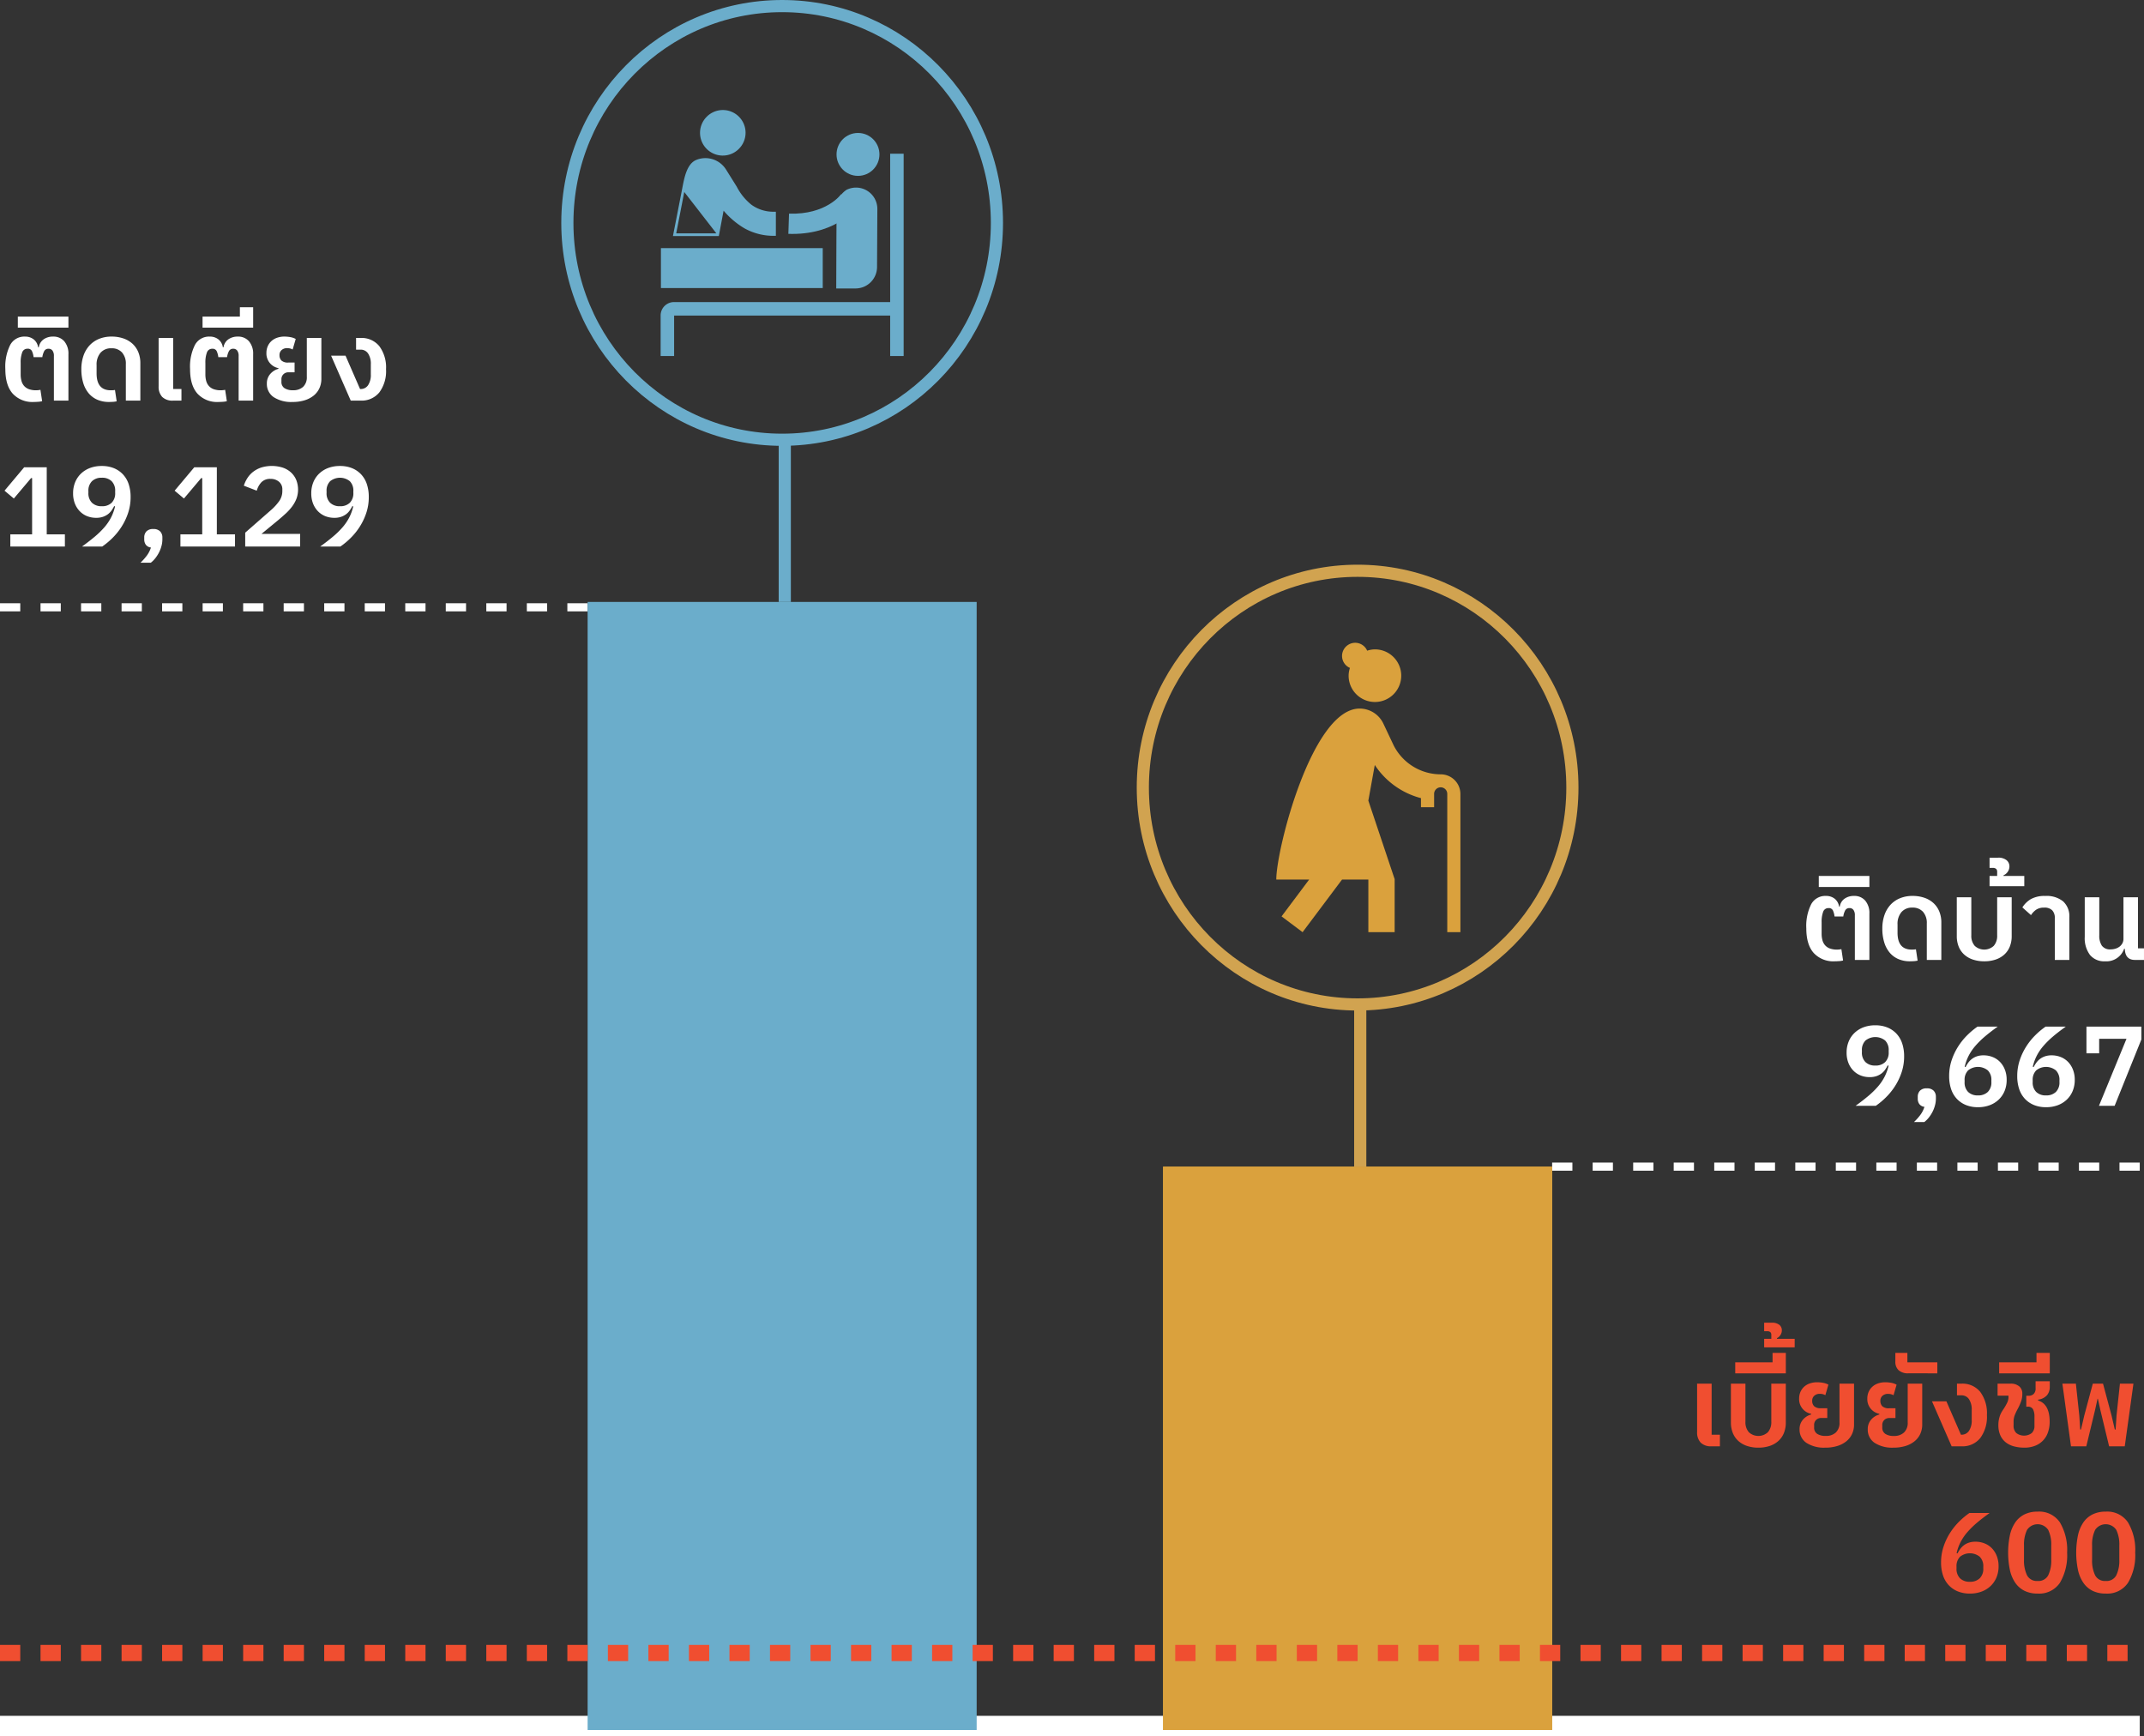 <svg xmlns="http://www.w3.org/2000/svg" width="529.048" height="428.34" viewBox="0 0 529.048 428.34">
    <rect x="0" y="0" width="529.048" height="428.34" fill="#333333" stroke="none"/>
    <g data-name="Group 2217">
        <path data-name="Path 1104" d="M8.344 31.336a6.585 6.585 0 0 1-5.208-2.058q-1.82-2.058-1.82-6.062a11.938 11.938 0 0 1 1.2-5.95 3.946 3.946 0 0 1 3.64-2.058 3.369 3.369 0 0 1 2.156.686 3.056 3.056 0 0 1 1.096 1.946h.168a2.923 2.923 0 0 1 1.176-1.946 3.918 3.918 0 0 1 2.352-.686 3.487 3.487 0 0 1 2.758 1.162 4.689 4.689 0 0 1 1.022 3.206V31H13.3V20a2.161 2.161 0 0 0-.35-1.344 1.158 1.158 0 0 0-.966-.448 1.13 1.13 0 0 0-1.078.588 4.559 4.559 0 0 0-.462 1.484H8.288a5.017 5.017 0 0 0-.392-1.47A1.086 1.086 0 0 0 6.8 18.2a1.343 1.343 0 0 0-1.33.924A7.012 7.012 0 0 0 5.1 21.7v2.828a6.086 6.086 0 0 0 .2 1.61 3.114 3.114 0 0 0 .644 1.232 2.892 2.892 0 0 0 1.176.8 5.017 5.017 0 0 0 1.792.28 5.152 5.152 0 0 0 1.064-.112l.42 2.8a4.912 4.912 0 0 1-.98.154q-.596.044-1.072.044zM4.4 10.28h12.484V13H4.4zm22.48 21.056a7.061 7.061 0 0 1-2.87-.56 5.793 5.793 0 0 1-2.142-1.6 7.193 7.193 0 0 1-1.33-2.534 11.432 11.432 0 0 1-.462-3.374 10.067 10.067 0 0 1 .518-3.332 7.187 7.187 0 0 1 1.484-2.534 6.558 6.558 0 0 1 2.352-1.624 8.015 8.015 0 0 1 3.094-.574 8.833 8.833 0 0 1 2.94.462 6.352 6.352 0 0 1 2.24 1.316 5.8 5.8 0 0 1 1.428 2.072 7.079 7.079 0 0 1 .5 2.73V31h-3.58v-8.988a4.142 4.142 0 0 0-.938-2.884 3.352 3.352 0 0 0-2.614-1.036 3.4 3.4 0 0 0-2.7 1.106 4.462 4.462 0 0 0-.966 3.038v2.044q0 4.172 3.5 4.172.308 0 .546-.014a3.1 3.1 0 0 0 .49-.07l.42 2.8a5.205 5.205 0 0 1-.994.14q-.552.028-.916.028zM42.728 31a3.568 3.568 0 0 1-2.716-.924 3.657 3.657 0 0 1-.868-2.6V15.544h3.584v12.6h2.044V31zm11.2.336a6.585 6.585 0 0 1-5.208-2.058q-1.82-2.058-1.82-6.062a11.938 11.938 0 0 1 1.2-5.95 3.946 3.946 0 0 1 3.64-2.058 3.369 3.369 0 0 1 2.156.686 3.056 3.056 0 0 1 1.092 1.946h.168a2.923 2.923 0 0 1 1.176-1.946 3.918 3.918 0 0 1 2.352-.686 3.487 3.487 0 0 1 2.758 1.162 4.689 4.689 0 0 1 1.022 3.206V31h-3.58V20a2.161 2.161 0 0 0-.35-1.344 1.158 1.158 0 0 0-.966-.448 1.13 1.13 0 0 0-1.078.588 4.559 4.559 0 0 0-.462 1.484h-2.156a5.017 5.017 0 0 0-.392-1.47 1.086 1.086 0 0 0-1.092-.6 1.343 1.343 0 0 0-1.33.924 7.012 7.012 0 0 0-.378 2.566v2.828a6.087 6.087 0 0 0 .2 1.61 3.114 3.114 0 0 0 .644 1.232 2.892 2.892 0 0 0 1.176.8 5.017 5.017 0 0 0 1.792.28 5.152 5.152 0 0 0 1.064-.112l.42 2.8a4.912 4.912 0 0 1-.98.154q-.596.044-1.068.044zM49.98 10.28h9.212V7.956h3.276V13H49.98zm22.2 21.056a7.928 7.928 0 0 1-4.648-1.19 3.891 3.891 0 0 1-1.68-3.374 3.456 3.456 0 0 1 .8-2.3 4.1 4.1 0 0 1 2.058-1.316v-.168a3.666 3.666 0 0 1-2.968-3.752 4.071 4.071 0 0 1 .322-1.638 3.751 3.751 0 0 1 .9-1.274 4.005 4.005 0 0 1 1.4-.826 5.439 5.439 0 0 1 1.834-.294 8.555 8.555 0 0 1 1.4.126 4.328 4.328 0 0 1 1.372.462l-.756 2.6a2.65 2.65 0 0 0-.686-.266 3.224 3.224 0 0 0-.686-.07 1.976 1.976 0 0 0-1.344.462 1.6 1.6 0 0 0-.532 1.274 1.838 1.838 0 0 0 .476 1.316 2.352 2.352 0 0 0 1.736.5h1.512v2.408h-1.514a1.727 1.727 0 0 0-1.232.476 1.687 1.687 0 0 0-.5 1.288v.56a1.8 1.8 0 0 0 .742 1.582 3.665 3.665 0 0 0 2.114.518 3.517 3.517 0 0 0 2.5-.84 3.235 3.235 0 0 0 .91-2.478v-9.578h3.59V25.6a5.491 5.491 0 0 1-.5 2.38 5.075 5.075 0 0 1-1.428 1.806 6.68 6.68 0 0 1-2.24 1.148 9.951 9.951 0 0 1-2.948.402zm9.52-11.424h3.56l3.584 8.232h.112a2.167 2.167 0 0 0 1.876-.952 4.557 4.557 0 0 0 .672-2.66V22.04a4.557 4.557 0 0 0-.672-2.66 2.167 2.167 0 0 0-1.876-.952h-1.092v-2.884h1.12a5.624 5.624 0 0 1 4.62 2.03 8.8 8.8 0 0 1 1.652 5.7 8.8 8.8 0 0 1-1.652 5.7A5.624 5.624 0 0 1 88.984 31h-2.436zM2.548 67v-3h5.376V50.116h-.252l-4.256 5.04-2.3-1.932 4.844-5.768h5.572V64h4.48v3zm29.68-12.208a12.28 12.28 0 0 1-.63 3.962 15.2 15.2 0 0 1-1.638 3.416 16.137 16.137 0 0 1-2.254 2.772A18.414 18.414 0 0 1 25.228 67h-4.984q1.708-1.232 3.08-2.38a21.1 21.1 0 0 0 2.394-2.32 12.447 12.447 0 0 0 1.68-2.45 11.53 11.53 0 0 0 .994-2.758l-.224-.056a8.272 8.272 0 0 1-.658 1.092 4.07 4.07 0 0 1-.91.924 4.505 4.505 0 0 1-1.232.63 5.044 5.044 0 0 1-1.624.238 5.981 5.981 0 0 1-2.268-.42 5.192 5.192 0 0 1-1.806-1.218 5.711 5.711 0 0 1-1.2-1.9 6.817 6.817 0 0 1-.434-2.506 7.108 7.108 0 0 1 .5-2.716 6.193 6.193 0 0 1 1.428-2.128 6.55 6.55 0 0 1 2.226-1.4 8.052 8.052 0 0 1 2.926-.5 7.759 7.759 0 0 1 3 .546 6.322 6.322 0 0 1 2.24 1.54 6.553 6.553 0 0 1 1.4 2.408 9.927 9.927 0 0 1 .472 3.166zm-7.112 2.268a3.325 3.325 0 0 0 2.436-.854 3.284 3.284 0 0 0 .868-2.45v-.42a3.284 3.284 0 0 0-.868-2.45 3.325 3.325 0 0 0-2.436-.854 3.335 3.335 0 0 0-2.422.854 3.254 3.254 0 0 0-.882 2.45v.42a3.254 3.254 0 0 0 .882 2.45 3.335 3.335 0 0 0 2.422.854zm12.712 5.628a2.208 2.208 0 0 1 1.694.588 2.1 2.1 0 0 1 .546 1.484v.5a6.255 6.255 0 0 1-.21 1.568 7.946 7.946 0 0 1-.588 1.572 8.726 8.726 0 0 1-.9 1.428A6.6 6.6 0 0 1 37.212 71h-2.548a14.3 14.3 0 0 0 1.6-1.806 6.694 6.694 0 0 0 .98-1.946 1.825 1.825 0 0 1-1.26-.686 2.173 2.173 0 0 1-.392-1.3v-.5a2.128 2.128 0 0 1 .532-1.484 2.2 2.2 0 0 1 1.704-.59zM44.52 67v-3h5.38V50.116h-.252l-4.256 5.04-2.3-1.932 4.844-5.768h5.572V64h4.48v3zm29.54 0H60.508v-3.416l6.132-5.376a12.993 12.993 0 0 0 2.3-2.478 4.271 4.271 0 0 0 .728-2.394v-.364A2.4 2.4 0 0 0 68.824 51a3.127 3.127 0 0 0-2.044-.686 2.962 2.962 0 0 0-2.3.854 4.963 4.963 0 0 0-1.12 2.058l-3.192-1.232a7.855 7.855 0 0 1 .868-1.862 6.2 6.2 0 0 1 1.414-1.554 6.714 6.714 0 0 1 2-1.064 8.96 8.96 0 0 1 5.376.042 5.722 5.722 0 0 1 2.03 1.218 5.254 5.254 0 0 1 1.26 1.848 6.515 6.515 0 0 1 .042 4.564A8.262 8.262 0 0 1 72.1 57.1a12.318 12.318 0 0 1-1.568 1.736q-.9.826-1.9 1.666l-4.116 3.388h9.544zM91 54.792a12.28 12.28 0 0 1-.63 3.962 15.194 15.194 0 0 1-1.638 3.416 16.137 16.137 0 0 1-2.254 2.772A18.414 18.414 0 0 1 84 67h-4.984q1.708-1.232 3.08-2.38a21.1 21.1 0 0 0 2.394-2.32 12.447 12.447 0 0 0 1.68-2.45 11.53 11.53 0 0 0 .994-2.758l-.224-.056a8.272 8.272 0 0 1-.658 1.092 4.07 4.07 0 0 1-.91.924 4.505 4.505 0 0 1-1.232.63 5.044 5.044 0 0 1-1.624.238 5.981 5.981 0 0 1-2.268-.42 5.192 5.192 0 0 1-1.806-1.218 5.711 5.711 0 0 1-1.2-1.9 6.817 6.817 0 0 1-.434-2.506 7.108 7.108 0 0 1 .5-2.716 6.193 6.193 0 0 1 1.428-2.128 6.55 6.55 0 0 1 2.226-1.4 8.052 8.052 0 0 1 2.926-.5 7.759 7.759 0 0 1 3 .546 6.322 6.322 0 0 1 2.24 1.54 6.554 6.554 0 0 1 1.4 2.408A9.927 9.927 0 0 1 91 54.792zm-7.112 2.268a3.325 3.325 0 0 0 2.436-.854 3.284 3.284 0 0 0 .868-2.45v-.42a3.284 3.284 0 0 0-.868-2.45 3.881 3.881 0 0 0-4.858 0 3.254 3.254 0 0 0-.882 2.45v.42a3.254 3.254 0 0 0 .882 2.45 3.335 3.335 0 0 0 2.422.854z" transform="translate(0 67.84)" style="fill:#fff"/>
        <path data-name="Path 1105" d="M105.748 31.336a6.585 6.585 0 0 1-5.208-2.058q-1.82-2.058-1.82-6.062a11.938 11.938 0 0 1 1.2-5.95 3.946 3.946 0 0 1 3.64-2.058 3.369 3.369 0 0 1 2.156.686 3.056 3.056 0 0 1 1.092 1.946h.168a2.923 2.923 0 0 1 1.176-1.946 3.918 3.918 0 0 1 2.352-.686 3.487 3.487 0 0 1 2.758 1.162 4.689 4.689 0 0 1 1.022 3.206V31H110.7V20a2.161 2.161 0 0 0-.35-1.344 1.158 1.158 0 0 0-.966-.448 1.13 1.13 0 0 0-1.078.588 4.559 4.559 0 0 0-.462 1.484h-2.156a5.017 5.017 0 0 0-.392-1.47 1.086 1.086 0 0 0-1.092-.6 1.343 1.343 0 0 0-1.33.924 7.012 7.012 0 0 0-.374 2.566v2.828a6.086 6.086 0 0 0 .2 1.61 3.114 3.114 0 0 0 .644 1.232 2.893 2.893 0 0 0 1.176.8 5.017 5.017 0 0 0 1.792.28 5.152 5.152 0 0 0 1.064-.112l.42 2.8a4.912 4.912 0 0 1-.98.154q-.592.044-1.068.044zM101.8 10.28h12.488V13H101.8zm22.484 21.056a7.061 7.061 0 0 1-2.87-.56 5.793 5.793 0 0 1-2.142-1.6 7.193 7.193 0 0 1-1.33-2.534 11.432 11.432 0 0 1-.462-3.374 10.067 10.067 0 0 1 .52-3.328 7.187 7.187 0 0 1 1.484-2.534 6.558 6.558 0 0 1 2.352-1.624 8.015 8.015 0 0 1 3.094-.574 8.833 8.833 0 0 1 2.94.462 6.352 6.352 0 0 1 2.24 1.316 5.8 5.8 0 0 1 1.428 2.072 7.079 7.079 0 0 1 .5 2.73V31h-3.584v-8.988a4.142 4.142 0 0 0-.938-2.884 3.352 3.352 0 0 0-2.618-1.036 3.4 3.4 0 0 0-2.7 1.106 4.462 4.462 0 0 0-.966 3.038v2.044q0 4.172 3.5 4.172.308 0 .546-.014a3.1 3.1 0 0 0 .49-.07l.42 2.8a5.205 5.205 0 0 1-.994.14q-.546.028-.91.028zm18.34 0a8.649 8.649 0 0 1-2.824-.436 6 6 0 0 1-2.142-1.246 5.331 5.331 0 0 1-1.344-1.96 6.846 6.846 0 0 1-.462-2.576v-9.574h3.584v9.38a3.734 3.734 0 0 0 .84 2.6 3.455 3.455 0 0 0 4.7 0 3.734 3.734 0 0 0 .84-2.6v-9.38h3.584v9.576a6.846 6.846 0 0 1-.462 2.576 5.331 5.331 0 0 1-1.344 1.96 6 6 0 0 1-2.142 1.246 8.649 8.649 0 0 1-2.828.434zm1.316-21.056h1.876V9.3a1.019 1.019 0 0 0-.252-.77 1.358 1.358 0 0 0-.924-.238h-.7v-2.52h2.1a3.17 3.17 0 0 1 2.072.6 1.953 1.953 0 0 1 .728 1.582 2.312 2.312 0 0 1-.378 1.246 2.355 2.355 0 0 1-1.078.91v.168h5.124V12.8h-8.568zm16.1 10.388a2.678 2.678 0 0 0-.63-1.9 2.631 2.631 0 0 0-2-.672 3.372 3.372 0 0 0-2 .532 4.788 4.788 0 0 0-1.246 1.316l-2.128-1.9a6.194 6.194 0 0 1 2.114-2.058 6.885 6.885 0 0 1 3.514-.77 6.465 6.465 0 0 1 4.452 1.358 4.978 4.978 0 0 1 1.512 3.906V31h-3.588zm12.376 10.668a4.51 4.51 0 0 1-3.7-1.568 6.889 6.889 0 0 1-1.288-4.48v-9.744h3.584v9.408a4.416 4.416 0 0 0 .63 2.52 2.468 2.468 0 0 0 2.2.924 3.974 3.974 0 0 0 1.148-.168 3.191 3.191 0 0 0 .994-.49 2.608 2.608 0 0 0 .714-.812 2.245 2.245 0 0 0 .28-1.134V15.544h3.584v12.6h1.484V31h-2.24q-2.408 0-2.492-2.744h-.168a4.628 4.628 0 0 1-4.732 3.08zm-49.56 23.456a12.28 12.28 0 0 1-.63 3.962 15.194 15.194 0 0 1-1.638 3.416 16.137 16.137 0 0 1-2.254 2.772A18.414 18.414 0 0 1 115.856 67h-4.984q1.708-1.232 3.08-2.38a21.1 21.1 0 0 0 2.394-2.324 12.447 12.447 0 0 0 1.68-2.45 11.53 11.53 0 0 0 .994-2.758l-.224-.056a8.272 8.272 0 0 1-.658 1.092 4.07 4.07 0 0 1-.91.924 4.505 4.505 0 0 1-1.232.63 5.044 5.044 0 0 1-1.624.238 5.981 5.981 0 0 1-2.268-.42 5.192 5.192 0 0 1-1.806-1.218 5.711 5.711 0 0 1-1.2-1.9 6.817 6.817 0 0 1-.434-2.506 7.108 7.108 0 0 1 .5-2.716 6.193 6.193 0 0 1 1.428-2.128 6.55 6.55 0 0 1 2.226-1.4 8.052 8.052 0 0 1 2.926-.5 7.759 7.759 0 0 1 3 .546 6.322 6.322 0 0 1 2.24 1.54 6.554 6.554 0 0 1 1.4 2.408 9.927 9.927 0 0 1 .472 3.17zm-7.112 2.268a3.325 3.325 0 0 0 2.436-.854 3.284 3.284 0 0 0 .868-2.45v-.42a3.284 3.284 0 0 0-.868-2.45 3.881 3.881 0 0 0-4.858 0 3.254 3.254 0 0 0-.882 2.45v.42a3.254 3.254 0 0 0 .882 2.45 3.335 3.335 0 0 0 2.422.854zm12.712 5.628a2.208 2.208 0 0 1 1.694.588 2.1 2.1 0 0 1 .546 1.484v.5a6.256 6.256 0 0 1-.21 1.568 7.946 7.946 0 0 1-.586 1.572 8.727 8.727 0 0 1-.9 1.428A6.6 6.6 0 0 1 127.84 71h-2.548a14.3 14.3 0 0 0 1.6-1.806 6.694 6.694 0 0 0 .98-1.946 1.825 1.825 0 0 1-1.26-.686 2.173 2.173 0 0 1-.392-1.3v-.5a2.128 2.128 0 0 1 .532-1.484 2.2 2.2 0 0 1 1.704-.59zm12.628 4.648a7.759 7.759 0 0 1-3-.546 6.322 6.322 0 0 1-2.24-1.54 6.554 6.554 0 0 1-1.4-2.408 9.927 9.927 0 0 1-.476-3.178 12.28 12.28 0 0 1 .63-3.962 15.2 15.2 0 0 1 1.638-3.416 16.136 16.136 0 0 1 2.254-2.772 18.414 18.414 0 0 1 2.478-2.058h4.984q-1.736 1.232-3.094 2.38a21.723 21.723 0 0 0-2.38 2.324 12.447 12.447 0 0 0-1.68 2.45 11.531 11.531 0 0 0-.994 2.758l.224.056a7.57 7.57 0 0 1 .658-1.078 4.489 4.489 0 0 1 .91-.924 4.288 4.288 0 0 1 1.232-.644 5.044 5.044 0 0 1 1.624-.238 6.012 6.012 0 0 1 2.254.42 5.162 5.162 0 0 1 1.82 1.218 5.681 5.681 0 0 1 1.2 1.918 6.846 6.846 0 0 1 .434 2.492 7.108 7.108 0 0 1-.5 2.716 6.193 6.193 0 0 1-1.428 2.128 6.55 6.55 0 0 1-2.226 1.4 8.052 8.052 0 0 1-2.922.504zm0-2.912a3.335 3.335 0 0 0 2.422-.854 3.254 3.254 0 0 0 .882-2.45v-.42a3.254 3.254 0 0 0-.882-2.45 3.881 3.881 0 0 0-4.858 0 3.284 3.284 0 0 0-.868 2.45v.42a3.284 3.284 0 0 0 .868 2.45 3.325 3.325 0 0 0 2.436.854zm16.8 2.912a7.759 7.759 0 0 1-3-.546 6.322 6.322 0 0 1-2.24-1.54 6.554 6.554 0 0 1-1.4-2.408 9.927 9.927 0 0 1-.476-3.178 12.28 12.28 0 0 1 .63-3.962 15.2 15.2 0 0 1 1.638-3.416 16.136 16.136 0 0 1 2.254-2.772 18.414 18.414 0 0 1 2.478-2.058h4.984q-1.736 1.232-3.094 2.38a21.723 21.723 0 0 0-2.38 2.324 12.447 12.447 0 0 0-1.68 2.45 11.531 11.531 0 0 0-.994 2.758l.224.056a7.57 7.57 0 0 1 .658-1.078 4.489 4.489 0 0 1 .91-.924 4.288 4.288 0 0 1 1.232-.644 5.044 5.044 0 0 1 1.624-.238 6.012 6.012 0 0 1 2.254.42 5.162 5.162 0 0 1 1.82 1.218 5.681 5.681 0 0 1 1.2 1.918 6.846 6.846 0 0 1 .434 2.492 7.108 7.108 0 0 1-.5 2.716 6.193 6.193 0 0 1-1.428 2.128 6.55 6.55 0 0 1-2.226 1.4 8.052 8.052 0 0 1-2.922.504zm0-2.912a3.335 3.335 0 0 0 2.422-.854 3.254 3.254 0 0 0 .882-2.45v-.42a3.254 3.254 0 0 0-.882-2.45 3.881 3.881 0 0 0-4.858 0 3.284 3.284 0 0 0-.868 2.45v.42a3.284 3.284 0 0 0 .868 2.45 3.325 3.325 0 0 0 2.436.854zM170.932 67l6.8-16.548h-6.748v3.584h-3.136v-6.58H181.4v3.164L174.8 67z" transform="translate(347 205.84)" style="fill:#fff"/>
        <path data-name="Path 1106" d="M77.356 31a3.568 3.568 0 0 1-2.716-.924 3.657 3.657 0 0 1-.868-2.6V15.544h3.584v12.6H79.4V31zm11.536.336a8.649 8.649 0 0 1-2.828-.434 6 6 0 0 1-2.142-1.246 5.331 5.331 0 0 1-1.344-1.96 6.846 6.846 0 0 1-.462-2.576v-9.576H85.7v9.38a3.734 3.734 0 0 0 .84 2.6 3.455 3.455 0 0 0 4.7 0 3.734 3.734 0 0 0 .84-2.6v-9.38h3.584v9.576a6.846 6.846 0 0 1-.462 2.576 5.331 5.331 0 0 1-1.344 1.96A6 6 0 0 1 91.72 30.9a8.649 8.649 0 0 1-2.828.436zM83.18 10.28h9.212V7.956h3.276V13H83.18zm7.14-5.8h1.764v-.948a.92.92 0 0 0-.238-.7 1.2 1.2 0 0 0-.826-.224h-.7v-2.1h1.9a2.826 2.826 0 0 1 1.834.518 1.7 1.7 0 0 1 .63 1.386 2.084 2.084 0 0 1-.318 1.088 2.117 2.117 0 0 1-.882.812v.168h4.368v2.1H90.32zm15.064 26.852a7.928 7.928 0 0 1-4.648-1.19 3.891 3.891 0 0 1-1.68-3.374 3.456 3.456 0 0 1 .8-2.3 4.1 4.1 0 0 1 2.058-1.316v-.168a3.666 3.666 0 0 1-2.968-3.752 4.071 4.071 0 0 1 .322-1.638 3.751 3.751 0 0 1 .9-1.274 4.005 4.005 0 0 1 1.4-.826 5.439 5.439 0 0 1 1.834-.294 8.555 8.555 0 0 1 1.4.126 4.328 4.328 0 0 1 1.372.462l-.756 2.6a2.65 2.65 0 0 0-.686-.266 3.224 3.224 0 0 0-.686-.07 1.976 1.976 0 0 0-1.344.462 1.6 1.6 0 0 0-.532 1.274 1.838 1.838 0 0 0 .476 1.316 2.352 2.352 0 0 0 1.736.5h1.512v2.408h-1.512a1.727 1.727 0 0 0-1.232.476 1.687 1.687 0 0 0-.5 1.288v.56a1.8 1.8 0 0 0 .742 1.582 3.665 3.665 0 0 0 2.114.518A3.517 3.517 0 0 0 108 27.6a3.235 3.235 0 0 0 .91-2.478v-9.578h3.59V25.6a5.491 5.491 0 0 1-.5 2.38 5.075 5.075 0 0 1-1.428 1.806 6.68 6.68 0 0 1-2.24 1.148 9.951 9.951 0 0 1-2.948.402zm16.828 0a7.928 7.928 0 0 1-4.648-1.19 3.891 3.891 0 0 1-1.68-3.374 3.456 3.456 0 0 1 .8-2.3 4.1 4.1 0 0 1 2.058-1.316v-.168a3.666 3.666 0 0 1-2.968-3.752 4.071 4.071 0 0 1 .322-1.638 3.751 3.751 0 0 1 .9-1.274 4.005 4.005 0 0 1 1.4-.826 5.439 5.439 0 0 1 1.834-.294 8.555 8.555 0 0 1 1.4.126 4.328 4.328 0 0 1 1.37.474l-.756 2.6a2.65 2.65 0 0 0-.686-.266 3.224 3.224 0 0 0-.686-.07 1.976 1.976 0 0 0-1.344.462 1.6 1.6 0 0 0-.532 1.274 1.838 1.838 0 0 0 .476 1.316 2.352 2.352 0 0 0 1.736.5h1.512v2.408h-1.52a1.727 1.727 0 0 0-1.232.476 1.687 1.687 0 0 0-.5 1.288v.56a1.8 1.8 0 0 0 .742 1.582 3.665 3.665 0 0 0 2.114.518 3.517 3.517 0 0 0 2.506-.854 3.235 3.235 0 0 0 .91-2.478v-9.572h3.584V25.6a5.491 5.491 0 0 1-.5 2.38 5.075 5.075 0 0 1-1.428 1.806 6.68 6.68 0 0 1-2.24 1.148 9.951 9.951 0 0 1-2.944.402zm3.7-18.34a3.418 3.418 0 0 1-2.408-.756 2.8 2.8 0 0 1-.812-2.156V7.956h2.968v2.324h7.392V13zm5.824 6.916h3.556l3.584 8.232h.112a2.167 2.167 0 0 0 1.876-.952 4.557 4.557 0 0 0 .672-2.66V22.04a4.557 4.557 0 0 0-.672-2.66 2.167 2.167 0 0 0-1.876-.952h-1.092v-2.884h1.12a5.624 5.624 0 0 1 4.62 2.03 8.8 8.8 0 0 1 1.652 5.7 8.8 8.8 0 0 1-1.652 5.7 5.624 5.624 0 0 1-4.62 2.03h-2.436zm22.792 11.424a9.614 9.614 0 0 1-2.622-.332 5.548 5.548 0 0 1-2.03-1.022 4.585 4.585 0 0 1-1.3-1.736 6.039 6.039 0 0 1-.462-2.45 6.814 6.814 0 0 1 .126-1.386 7.1 7.1 0 0 1 .308-1.078 5.352 5.352 0 0 1 .42-.868q.238-.392.49-.756a13.834 13.834 0 0 0 .784-1.372 3.231 3.231 0 0 0 .364-1.456v-.364h-2.688v-2.968h3.164a3.186 3.186 0 0 1 2.184.672 2.279 2.279 0 0 1 .756 1.792v.14a5.368 5.368 0 0 1-.28 1.708 12.557 12.557 0 0 1-.868 1.932 14.89 14.89 0 0 0-.728 1.554 4.633 4.633 0 0 0-.28 1.694v.812a2.441 2.441 0 0 0 .686 1.89 3.171 3.171 0 0 0 3.794 0 2.355 2.355 0 0 0 .672-1.806v-2.24a3.865 3.865 0 0 0-.35-1.82 1.375 1.375 0 0 0-1.33-.644H155V18.54h.56a1.81 1.81 0 0 0 1.246-.434 1.884 1.884 0 0 0 .49-1.47v-1.68h3.5v1.4a3.17 3.17 0 0 1-.658 2.016 3.488 3.488 0 0 1-2.226 1.12v.2q2.856.9 2.856 5.236a7.764 7.764 0 0 1-.434 2.674 5.358 5.358 0 0 1-3.22 3.29 7.148 7.148 0 0 1-2.59.444zm-6.22-21.052h9.212V7.956h3.28V13h-12.492zm15.6 5.264h3.332l.84 7.84.224 3.472h.2l.812-3.472 2.1-7.84h2.52l2.1 7.84.812 3.472h.2l.224-3.472.84-7.84h3.332L179.3 31h-3.86l-2.156-8.932-.616-2.8h-.084l-.616 2.8L169.812 31h-3.78zm-22.82 51.792a7.759 7.759 0 0 1-3-.546 6.322 6.322 0 0 1-2.24-1.54 6.554 6.554 0 0 1-1.4-2.408 9.927 9.927 0 0 1-.476-3.178 12.28 12.28 0 0 1 .63-3.962 15.2 15.2 0 0 1 1.638-3.416 16.136 16.136 0 0 1 2.254-2.772 18.414 18.414 0 0 1 2.478-2.058h4.984q-1.736 1.232-3.094 2.38a21.723 21.723 0 0 0-2.38 2.324 12.447 12.447 0 0 0-1.68 2.45 11.531 11.531 0 0 0-.994 2.758l.224.056a7.57 7.57 0 0 1 .658-1.078 4.489 4.489 0 0 1 .91-.924 4.288 4.288 0 0 1 1.232-.644 5.044 5.044 0 0 1 1.624-.238 6.012 6.012 0 0 1 2.254.42 5.162 5.162 0 0 1 1.82 1.218 5.681 5.681 0 0 1 1.2 1.918 6.846 6.846 0 0 1 .434 2.492 7.108 7.108 0 0 1-.5 2.716 6.193 6.193 0 0 1-1.428 2.128 6.55 6.55 0 0 1-2.226 1.4 8.052 8.052 0 0 1-2.926.504zm0-2.912a3.335 3.335 0 0 0 2.422-.854 3.254 3.254 0 0 0 .882-2.45v-.42a3.254 3.254 0 0 0-.882-2.45 3.881 3.881 0 0 0-4.858 0 3.284 3.284 0 0 0-.868 2.45v.42a3.284 3.284 0 0 0 .868 2.45 3.325 3.325 0 0 0 2.432.854zm16.712 2.912a7.184 7.184 0 0 1-3.248-.686 5.992 5.992 0 0 1-2.268-1.974 9.066 9.066 0 0 1-1.33-3.164 21.291 21.291 0 0 1 0-8.554 9.067 9.067 0 0 1 1.33-3.178 5.992 5.992 0 0 1 2.268-1.974 7.184 7.184 0 0 1 3.248-.686 6.154 6.154 0 0 1 5.5 2.66 13.315 13.315 0 0 1 1.778 7.448 13.315 13.315 0 0 1-1.778 7.448 6.154 6.154 0 0 1-5.5 2.66zm0-3.108a2.7 2.7 0 0 0 2.618-1.414 8.28 8.28 0 0 0 .742-3.822v-3.528a8.28 8.28 0 0 0-.742-3.822 3.131 3.131 0 0 0-5.236 0 8.28 8.28 0 0 0-.742 3.822v3.528a8.28 8.28 0 0 0 .742 3.822 2.7 2.7 0 0 0 2.618 1.414zm16.8 3.108a7.184 7.184 0 0 1-3.248-.686 5.992 5.992 0 0 1-2.268-1.974 9.066 9.066 0 0 1-1.33-3.164 21.291 21.291 0 0 1 0-8.554 9.067 9.067 0 0 1 1.33-3.178 5.992 5.992 0 0 1 2.268-1.974 7.184 7.184 0 0 1 3.248-.686 6.154 6.154 0 0 1 5.5 2.66 13.315 13.315 0 0 1 1.778 7.448 13.315 13.315 0 0 1-1.778 7.448 6.154 6.154 0 0 1-5.5 2.66zm0-3.108a2.7 2.7 0 0 0 2.618-1.414 8.28 8.28 0 0 0 .742-3.822v-3.528a8.28 8.28 0 0 0-.742-3.822 3.131 3.131 0 0 0-5.236 0 8.28 8.28 0 0 0-.742 3.822v3.528a8.28 8.28 0 0 0 .742 3.822 2.7 2.7 0 0 0 2.618 1.414z" transform="translate(345 325.84)" style="fill:#f04e30"/>
        <path data-name="Line 204" transform="translate(0 149.84)" style="stroke-dasharray:5 5;stroke-width:2px;stroke:#fff;fill:none" d="M0 0h145"/>
        <path data-name="Line 239" transform="translate(383 287.84)" style="stroke-dasharray:5 5;stroke-width:2px;stroke:#fff;fill:none" d="M0 0h145"/>
        <g data-name="Group 2216">
            <path data-name="Line 202" transform="translate(0 425.84)" style="stroke-width:5px;stroke:#fff;fill:none" d="M0 0h528"/>
            <g data-name="Group 2213">
                <g data-name="Path 828" style="fill:#6badcb">
                    <path d="M94 276.325H2V2h92v274.325z" style="stroke:none" transform="translate(145 148.515)"/>
                    <path d="M4 4v270.325h88V4H4M0 0h96v278.325H0V0z" style="fill:#6badcb;stroke:none" transform="translate(145 148.515)"/>
                </g>
                <g data-name="Group 2212">
                    <path data-name="Line 90" transform="translate(193.65 109.784)" style="stroke-width:3px;stroke-dasharray:5 0;stroke:#6badcb;fill:none" d="M0 0v38.731"/>
                    <g data-name="Group 2211">
                        <g data-name="Ellipse 526" transform="translate(138.5)" style="stroke-width:3px;stroke-dasharray:5 0;stroke:#6badcb;fill:none">
                            <ellipse cx="54.5" cy="55" rx="54.5" ry="55" style="stroke:none"/>
                            <ellipse cx="54.5" cy="55" rx="53" ry="53.5" style="fill:none"/>
                        </g>
                        <g data-name="Group 1645" transform="translate(-778.057 -4792.577)">
                            <path data-name="Path 829" d="M182.918 382.515a5.279 5.279 0 1 0-5.279-5.279 5.3 5.3 0 0 0 5.279 5.279zm-9.767 8.976 8.4 10.824 1.368-6.6c3.432 3.96 6.964 6.6 12.772 6.6v-5.28c-5.016 0-7.492-2.639-9.6-6.336l-2.639-4.224a5.664 5.664 0 0 0-7-2.217c-2.244.984-2.779 4.569-3.3 7.233l-2.09 10.824" transform="translate(773.489 4448.113)" style="fill:#6badcb"/>
                            <path data-name="Subtraction 9 - Outline" d="M13.1 30.58H2.061L4.265 19.3c.036-.182.071-.368.107-.557.505-2.642 1.134-5.93 3.385-6.917a5.927 5.927 0 0 1 2.319-.471 6.016 6.016 0 0 1 5.088 2.818l2.647 4.236a13.793 13.793 0 0 0 3.623 4.452 9.2 9.2 0 0 0 5.693 1.716h.333v5.945h-.33a14.693 14.693 0 0 1-7.441-1.858 20.393 20.393 0 0 1-5.13-4.343l-1.178 6.259zm-10.231-.665h9.96l1.33-7.062.451.52a20.723 20.723 0 0 0 5.408 4.713 13.925 13.925 0 0 0 6.78 1.768V25.24a9.7 9.7 0 0 1-5.757-1.84 14.4 14.4 0 0 1-3.8-4.65L14.6 14.528a5.351 5.351 0 0 0-4.524-2.506 5.264 5.264 0 0 0-2.058.418c-1.929.847-2.521 3.943-3 6.432l-.108.56zm11.49-19.19a5.606 5.606 0 0 1-3.964-9.576 5.606 5.606 0 1 1 7.928 7.928 5.573 5.573 0 0 1-3.965 1.647zm0-10.559a4.94 4.94 0 0 0-3.493 8.44 4.94 4.94 0 1 0 6.987-6.986A4.912 4.912 0 0 0 14.358.166z" transform="translate(942.049 4820.235)" style="fill:#6badcb"/>
                            <circle data-name="Ellipse 1413" cx="5.294" cy="5.294" r="5.294" transform="translate(984.478 4825.379)" style="fill:#6badcb"/>
                            <path data-name="Path 830" d="M235.724 425.082a5.309 5.309 0 0 0 5.294-5.294l.076-14.337a5.263 5.263 0 0 0-7.426-4.791h-.027c-.027 0-.031.012-.053.026a5.642 5.642 0 0 0-2.545 3.682l-.049 7.942-.049 12.773" transform="translate(753.457 4438.665)" style="fill:#6badcb"/>
                            <path data-name="Rectangle 1034" transform="translate(941.145 4853.797)" style="fill:#6badcb" d="M0 0h39.93v9.85H0z"/>
                            <path data-name="Path 831" d="M254.272 437.55h-3.328v-49.912h3.328z" transform="translate(746.767 4442.866)" style="fill:#6badcb"/>
                            <path data-name="Path 832" d="M214.182 412.452q-.486 0-.987-.017l.167-4.988c9.2.307 12.807-4.73 12.841-4.781l4.158 2.761c-.196.294-4.799 7.025-16.179 7.025z" transform="translate(759.395 4437.84)" style="fill:#6badcb"/>
                            <path data-name="Path 833" d="M169.165 455.948h-3.328v-10.017a3.3 3.3 0 0 1 3.293-3.293h55.01v3.327h-54.975z" transform="translate(775.236 4424.469)" style="fill:#6badcb"/>
                        </g>
                    </g>
                </g>
            </g>
            <g data-name="Group 2215">
                <g data-name="Rectangle 1033" style="stroke-width:4px;stroke:#daa13d;fill:#daa13d">
                    <path style="stroke:none" d="M0 0h96v139H0z" transform="translate(287 287.84)"/>
                    <path style="fill:none" d="M2 2h92v135H2z" transform="translate(287 287.84)"/>
                </g>
                <g data-name="Group 2214">
                    <g data-name="Ellipse 1418" transform="translate(280.5 139.324)" style="stroke:#d1a350;stroke-width:3px;stroke-dasharray:5 0;fill:none">
                        <ellipse cx="54.5" cy="55" rx="54.5" ry="55" style="stroke:none"/>
                        <ellipse cx="54.5" cy="55" rx="53" ry="53.5" style="fill:none"/>
                    </g>
                    <path data-name="Line 238" transform="translate(335.65 249.109)" style="stroke:#d1a350;stroke-width:3px;stroke-dasharray:5 0;fill:none" d="M0 0v38.731"/>
                    <g data-name="Group 891">
                        <g data-name="Group 890">
                            <path data-name="Path 465" d="M46.567 22.227a13.026 13.026 0 0 1-11.618-7.172l-2.564-5.42A6.478 6.478 0 0 0 26.576 6C14.827 6 6 40.693 6 48.19h8.113L7.3 57.277l5.193 3.894 9.734-12.981h6.491v12.981h6.491V48.092l-6.492-19.375 1.59-8.795A19.534 19.534 0 0 0 41.7 28.1v2.24h3.245v-3.245a1.623 1.623 0 1 1 3.245 0v34.076h3.245V27.095a4.862 4.862 0 0 0-4.868-4.868z" transform="translate(308.933 168.82)" style="fill:#daa13d"/>
                            <path data-name="Path 466" d="M12.947 7.2a6.235 6.235 0 0 0-.325 1.915 6.491 6.491 0 1 0 6.491-6.491 6.235 6.235 0 0 0-1.915.325A3.217 3.217 0 0 0 14.245 1 3.255 3.255 0 0 0 11 4.245 3.217 3.217 0 0 0 12.947 7.2z" transform="translate(320.16 157.593)" style="fill:#daa13d"/>
                        </g>
                    </g>
                </g>
            </g>
        </g>
        <path data-name="Path 875" d="M0 0h528" transform="translate(0 407.84)" style="stroke:#f04e30;stroke-width:4px;stroke-dasharray:5 5;fill:#f04e30"/>
    </g>
</svg>
